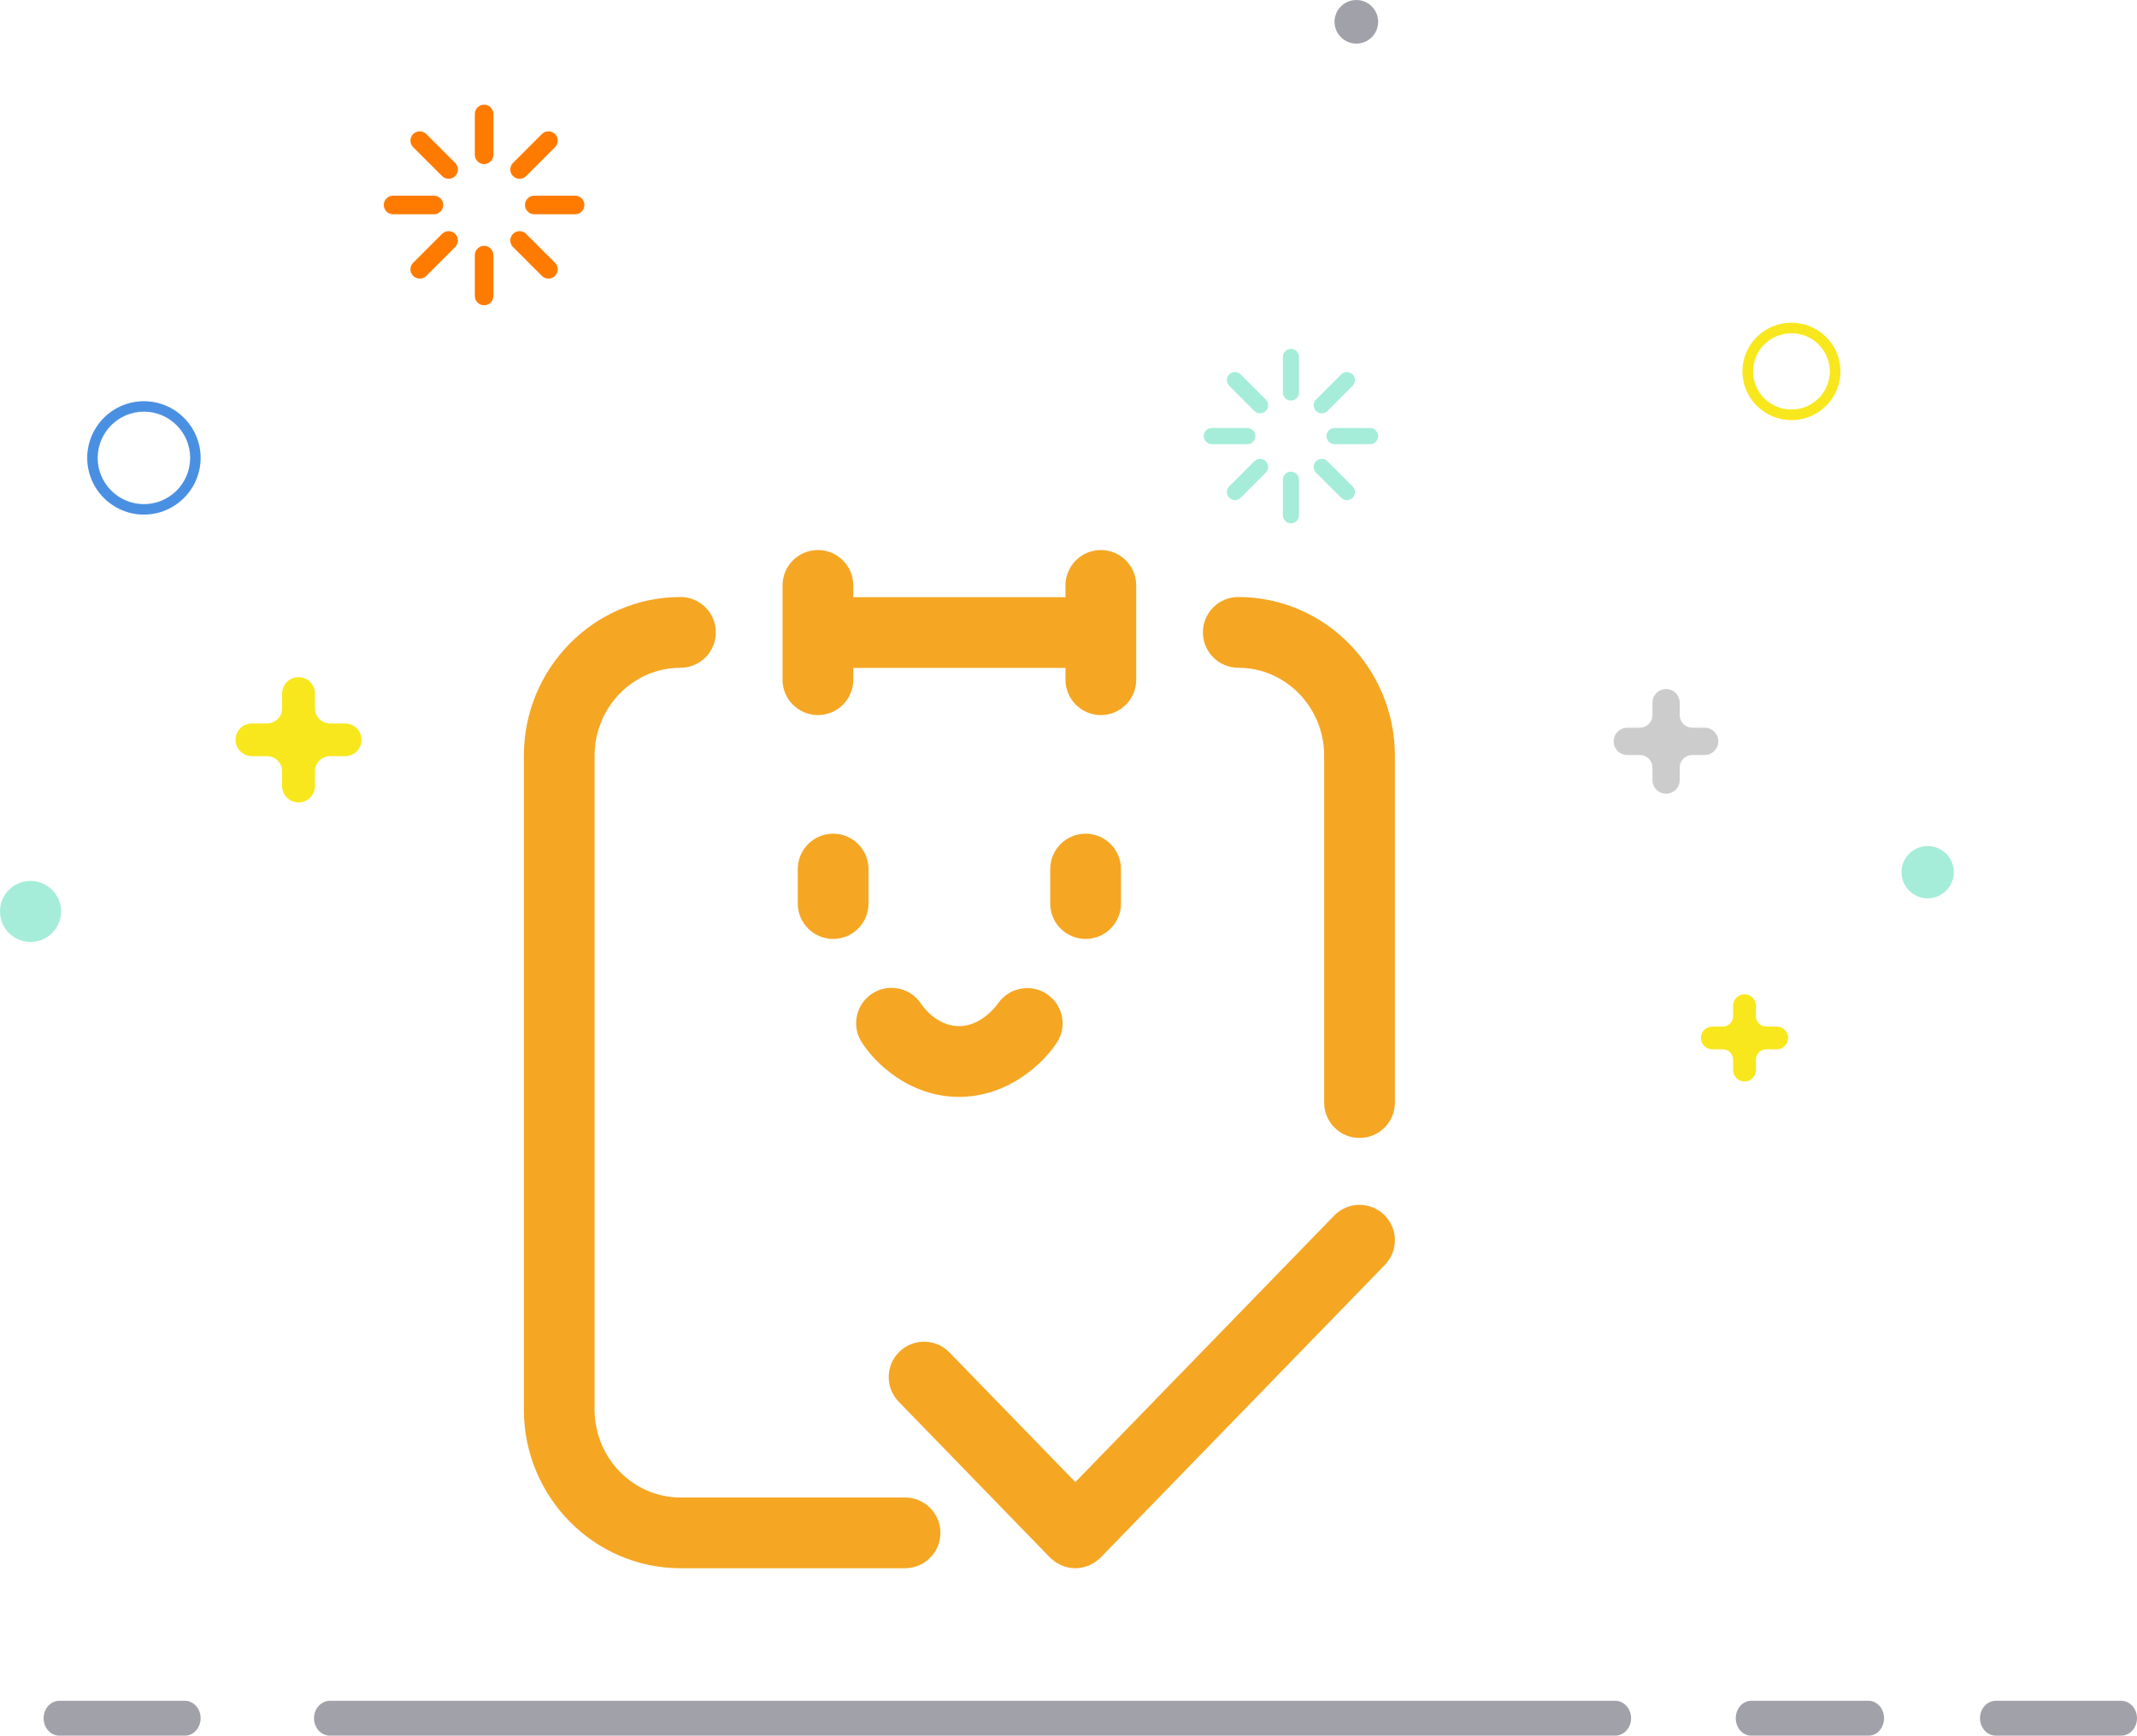 <?xml version="1.0" encoding="UTF-8"?>
<svg width="245px" height="199px" viewBox="0 0 245 199" version="1.1" xmlns="http://www.w3.org/2000/svg" xmlns:xlink="http://www.w3.org/1999/xlink">
    <!-- Generator: Sketch 50.2 (55047) - http://www.bohemiancoding.com/sketch -->
    <title>successful</title>
    <desc>Created with Sketch.</desc>
    <defs></defs>
    <g id="Page-1" stroke="none" stroke-width="1" fill="none" fill-rule="evenodd">
        <g id="8_1_Appointment-is-successful" transform="translate(-78, -220)" fill-rule="nonzero">
            <g id="successful" transform="translate(78, 220)">
                <g id="水滴">
                    <path d="M229,197 L243,197" id="Shape" fill="#FEDEBB"></path>
                    <path d="M243.179,199 L228.821,199 C227.815,199 227,198.105 227,197 C227,195.895 227.815,195 228.821,195 L243.179,195 C244.185,195 245,195.895 245,197 C245,198.105 244.185,199 243.179,199 Z" id="Shape" fill="#A1A1A9"></path>
                    <path d="M201,197 L215,197" id="Shape" fill="#FEDEBB"></path>
                    <path d="M214.222,199 L200.778,199 C199.796,199 199,198.105 199,197 C199,195.895 199.796,195 200.778,195 L214.222,195 C215.204,195 216,195.895 216,197 C216,198.105 215.204,199 214.222,199 Z" id="Shape" fill="#A1A1A9"></path>
                    <path d="M38,197 L185,197" id="Shape" fill="#FEDEBB"></path>
                    <path d="M185.172,199 L37.828,199 C36.819,199 36,198.105 36,197 C36,195.895 36.819,195 37.828,195 L185.172,195 C186.181,195 187,195.895 187,197 C187,198.105 186.181,199 185.172,199 Z" id="Shape" fill="#A1A1A9"></path>
                    <path d="M7,197 L22,197" id="Shape" fill="#FEDEBB"></path>
                    <path d="M21.199,199 L6.801,199 C5.806,199 5,198.105 5,197 C5,195.895 5.806,195 6.801,195 L21.199,195 C22.194,195 23,195.895 23,197 C23,198.105 22.194,199 21.199,199 Z" id="Shape" fill="#A1A1A9"></path>
                    <path d="M7,104.5 C7,106.432 5.434,108 3.5,108 C1.566,108 0,106.432 0,104.5 C0,102.565 1.566,101 3.5,101 C5.434,101 7,102.565 7,104.5 Z" id="Shape" fill="#A5EDD8"></path>
                    <path d="M155.501,5 C154.12,5 153,3.88 153,2.5 C153,1.12 154.12,2.93113146e-07 155.501,4.36821815e-08 C156.882,-0 158,1.12 158,2.5 C158,3.88 156.882,5 155.501,5 Z" id="Shape" fill="#A1A1A9"></path>
                    <path d="M224,100 C224,101.656 222.656,103 221,103 C219.343,103 218,101.656 218,100 C218,98.344 219.343,97 221,97 C222.656,97 224,98.344 224,100 Z" id="Shape" fill="#A5EDD8"></path>
                    <path d="M16.5,59 C12.916,59 10,56.084 10,52.5 C10,48.916 12.916,46 16.5,46 C20.084,46 23,48.916 23,52.5 C23,56.084 20.084,59 16.5,59 Z M16.5,47.199 C13.577,47.199 11.199,49.577 11.199,52.5 C11.199,55.423 13.577,57.801 16.5,57.801 C19.423,57.801 21.801,55.423 21.801,52.5 C21.801,49.577 19.423,47.199 16.5,47.199 Z" id="Shape" fill="#4A90E2"></path>
                    <path d="M205.381,48.167 C202.284,48.167 199.763,45.663 199.763,42.585 C199.763,39.505 202.284,37 205.381,37 C208.479,37 211,39.506 211,42.585 C211,45.663 208.479,48.167 205.381,48.167 Z M205.381,38.21 C202.955,38.21 200.981,40.173 200.981,42.585 C200.981,44.995 202.955,46.956 205.381,46.956 C207.808,46.956 209.782,44.995 209.782,42.585 C209.782,40.173 207.808,38.21 205.381,38.21 Z M37.838,82.948 C36.884,82.948 36.11,82.18 36.109,81.232 L36.109,79.516 C36.11,79.019 35.912,78.542 35.558,78.19 C35.205,77.838 34.725,77.641 34.225,77.64 C33.725,77.641 33.246,77.838 32.892,78.19 C32.539,78.542 32.34,79.019 32.34,79.516 L32.34,81.232 C32.339,82.18 31.566,82.948 30.612,82.948 L28.884,82.948 C27.844,82.948 27,83.786 27,84.82 C27,85.856 27.843,86.696 28.884,86.696 L30.612,86.696 C31.07,86.695 31.51,86.876 31.834,87.198 C32.158,87.52 32.34,87.956 32.34,88.412 L32.34,90.128 C32.34,91.164 33.184,92 34.225,92 C34.725,92 35.205,91.803 35.558,91.452 C35.911,91.101 36.11,90.625 36.109,90.128 L36.109,88.412 C36.109,87.956 36.292,87.52 36.616,87.198 C36.94,86.876 37.38,86.695 37.838,86.696 L39.565,86.696 C40.606,86.696 41.45,85.857 41.45,84.822 C41.45,83.787 40.606,82.948 39.565,82.948 L37.838,82.948 Z" id="Shape" fill="#F8E71C"></path>
                    <path d="M194.004,83.436 C193.624,83.435 193.26,83.284 192.992,83.014 C192.723,82.745 192.572,82.38 192.573,81.999 L192.573,80.565 C192.573,80.15 192.408,79.751 192.115,79.458 C191.821,79.164 191.423,78.999 191.008,79 C190.594,79 190.197,79.165 189.904,79.459 C189.611,79.752 189.447,80.15 189.447,80.565 L189.447,81.999 C189.448,82.38 189.296,82.746 189.027,83.015 C188.758,83.285 188.394,83.436 188.013,83.436 L186.582,83.436 C186.019,83.428 185.496,83.725 185.213,84.212 C184.929,84.699 184.929,85.301 185.213,85.788 C185.496,86.275 186.019,86.571 186.582,86.564 L188.013,86.564 C188.394,86.564 188.759,86.715 189.028,86.985 C189.297,87.254 189.448,87.62 189.447,88.001 L189.447,89.434 C189.447,89.849 189.611,90.247 189.904,90.541 C190.197,90.835 190.594,91 191.008,91 C191.423,91.001 191.821,90.836 192.115,90.542 C192.408,90.248 192.573,89.85 192.573,89.434 L192.573,88.001 C192.572,87.62 192.723,87.255 192.991,86.985 C193.26,86.716 193.624,86.564 194.004,86.564 L195.437,86.564 C196.3,86.564 197,85.863 197,84.998 C197,84.136 196.299,83.436 195.437,83.436 L194.004,83.436 Z" id="Shape" fill="#CCCCCC"></path>
                    <path d="M202.498,117.699 C201.84,117.699 201.305,117.159 201.305,116.502 L201.305,115.305 C201.305,114.584 200.721,114 200,114 C199.279,114 198.695,114.584 198.695,115.305 L198.695,116.502 C198.695,117.159 198.16,117.699 197.502,117.699 L196.305,117.699 C195.959,117.698 195.627,117.835 195.382,118.079 C195.138,118.323 195,118.655 195,119 C195,119.346 195.137,119.678 195.382,119.923 C195.627,120.167 195.959,120.305 196.305,120.305 L197.502,120.305 C198.16,120.306 198.694,120.84 198.695,121.498 L198.695,122.695 C198.695,123.416 199.279,124 200,124 C200.721,124 201.305,123.416 201.305,122.695 L201.305,121.498 C201.306,120.84 201.84,120.306 202.498,120.305 L203.695,120.305 C204.041,120.305 204.373,120.168 204.618,119.923 C204.863,119.678 205,119.346 205,119 C205,118.655 204.862,118.323 204.618,118.079 C204.373,117.835 204.041,117.698 203.695,117.699 L202.498,117.699 Z" id="Shape" fill="#F8E71C"></path>
                    <path d="M55.5,12 C55.218,12 54.947,12.112 54.747,12.313 C54.547,12.513 54.435,12.784 54.436,13.067 L54.434,17.75 C54.434,18.336 54.912,18.813 55.501,18.817 C56.088,18.817 56.565,18.336 56.565,17.75 L56.565,13.067 C56.566,12.478 56.089,12 55.5,12 Z M55.5,28.187 C55.217,28.186 54.947,28.298 54.747,28.498 C54.547,28.697 54.435,28.968 54.434,29.25 L54.436,33.937 C54.436,34.219 54.548,34.49 54.748,34.689 C54.947,34.889 55.218,35 55.5,35 C55.783,35.001 56.054,34.889 56.253,34.689 C56.453,34.49 56.565,34.219 56.565,33.937 L56.565,29.25 C56.565,28.968 56.453,28.697 56.253,28.497 C56.053,28.298 55.782,28.186 55.5,28.187 Z M50.681,20.189 C51.096,20.605 51.771,20.602 52.187,20.186 C52.387,19.987 52.5,19.716 52.5,19.433 C52.5,19.15 52.387,18.879 52.187,18.68 L48.874,15.366 C48.457,14.954 47.786,14.954 47.368,15.366 C46.952,15.785 46.952,16.46 47.368,16.873 L50.681,20.189 Z M60.318,26.814 C60.118,26.614 59.848,26.502 59.566,26.502 C59.284,26.502 59.013,26.614 58.814,26.814 C58.614,27.013 58.501,27.284 58.501,27.567 C58.501,27.849 58.614,28.12 58.814,28.32 L62.126,31.633 C62.543,32.046 63.214,32.046 63.631,31.633 C63.831,31.434 63.944,31.163 63.944,30.88 C63.944,30.598 63.831,30.327 63.631,30.127 L60.318,26.814 Z M50.815,23.5 C50.814,22.912 50.337,22.436 49.75,22.437 L45.065,22.437 C44.783,22.436 44.512,22.548 44.312,22.747 C44.112,22.947 44,23.218 44,23.5 C44,23.783 44.112,24.054 44.312,24.254 C44.512,24.454 44.783,24.566 45.065,24.566 L49.75,24.566 C50.032,24.566 50.303,24.454 50.503,24.254 C50.703,24.054 50.815,23.783 50.815,23.5 Z M65.935,22.437 L61.25,22.437 C60.662,22.437 60.186,22.913 60.186,23.5 C60.186,23.783 60.298,24.054 60.498,24.254 C60.697,24.454 60.968,24.566 61.251,24.566 L65.935,24.566 C66.218,24.566 66.489,24.454 66.689,24.254 C66.888,24.054 67,23.783 67,23.5 C67.001,23.218 66.889,22.946 66.689,22.747 C66.489,22.547 66.218,22.435 65.935,22.437 Z M50.681,26.814 L47.368,30.127 C46.953,30.543 46.953,31.218 47.368,31.633 C47.784,32.046 48.459,32.049 48.874,31.633 L52.187,28.32 C52.387,28.12 52.5,27.849 52.5,27.567 C52.5,27.284 52.387,27.013 52.187,26.814 C51.771,26.398 51.097,26.398 50.681,26.814 Z M60.32,20.189 L63.632,16.873 C64.048,16.46 64.048,15.785 63.632,15.366 C63.215,14.954 62.544,14.954 62.127,15.366 L58.814,18.68 C58.614,18.88 58.501,19.152 58.501,19.435 C58.501,19.718 58.614,19.989 58.814,20.189 C59.23,20.605 59.904,20.605 60.32,20.189 Z" id="Shape" fill="#FF7B00"></path>
                    <path d="M148,40 C147.754,40 147.519,40.098 147.345,40.272 C147.171,40.446 147.074,40.682 147.075,40.927 L147.073,45 C147.073,45.51 147.489,45.925 148.001,45.928 C148.511,45.928 148.926,45.51 148.926,45 L148.926,40.927 C148.927,40.416 148.512,40 148,40 Z M148,54.075 C147.754,54.075 147.519,54.172 147.345,54.346 C147.171,54.519 147.074,54.754 147.073,55 L147.075,59.076 C147.075,59.321 147.172,59.556 147.346,59.73 C147.519,59.903 147.755,60 148,60 C148.246,60.001 148.481,59.903 148.655,59.73 C148.829,59.556 148.926,59.321 148.926,59.076 L148.926,55 C148.926,54.754 148.828,54.519 148.655,54.346 C148.481,54.172 148.245,54.075 148,54.075 Z M143.81,47.121 C144.171,47.482 144.757,47.48 145.119,47.119 C145.293,46.945 145.391,46.709 145.391,46.464 C145.391,46.218 145.293,45.982 145.119,45.809 L142.238,42.927 C141.875,42.569 141.292,42.569 140.929,42.927 C140.567,43.291 140.567,43.879 140.929,44.237 L143.81,47.121 Z M152.189,52.881 C152.016,52.708 151.781,52.61 151.536,52.61 C151.29,52.61 151.055,52.708 150.882,52.881 C150.708,53.055 150.61,53.291 150.61,53.536 C150.61,53.782 150.708,54.018 150.882,54.191 L153.762,57.073 C154.125,57.431 154.708,57.431 155.071,57.073 C155.245,56.899 155.342,56.663 155.342,56.418 C155.342,56.172 155.245,55.936 155.071,55.763 L152.189,52.881 Z M143.926,50 C143.925,49.489 143.511,49.075 143,49.075 L138.926,49.075 C138.681,49.075 138.445,49.172 138.271,49.345 C138.098,49.519 138,49.754 138,50 C138,50.246 138.097,50.482 138.271,50.656 C138.445,50.829 138.681,50.927 138.926,50.927 L143,50.927 C143.245,50.927 143.481,50.829 143.655,50.656 C143.829,50.482 143.926,50.246 143.926,50 Z M157.074,49.075 L153,49.075 C152.489,49.075 152.075,49.489 152.075,50 C152.075,50.246 152.172,50.482 152.346,50.656 C152.519,50.829 152.755,50.927 153.001,50.927 L157.074,50.927 C157.32,50.927 157.556,50.829 157.729,50.656 C157.903,50.482 158,50.246 158,50 C158.001,49.754 157.903,49.519 157.73,49.345 C157.556,49.171 157.32,49.074 157.074,49.075 Z M143.81,52.881 L140.929,55.763 C140.567,56.125 140.567,56.711 140.929,57.073 C141.29,57.431 141.877,57.434 142.239,57.073 L145.119,54.191 C145.293,54.018 145.391,53.782 145.391,53.536 C145.391,53.291 145.293,53.055 145.119,52.881 C144.757,52.52 144.171,52.52 143.81,52.881 Z M152.191,47.121 L155.071,44.237 C155.433,43.879 155.433,43.291 155.071,42.927 C154.708,42.569 154.125,42.569 153.762,42.927 L150.882,45.809 C150.708,45.983 150.61,46.219 150.61,46.465 C150.61,46.711 150.708,46.947 150.882,47.121 C151.244,47.482 151.829,47.482 152.191,47.121 Z" id="Shape-Copy" fill="#A5EDD8"></path>
                </g>
                <g id="完成" transform="translate(60, 63)" fill="#F5A623">
                    <path d="M33.77,18.986 C36.01,18.986 37.825,17.171 37.825,14.932 L37.825,13.58 L62.153,13.58 L62.153,14.932 C62.153,17.171 63.968,18.986 66.208,18.986 C68.448,18.986 70.263,17.171 70.263,14.932 L70.263,4.119 C70.263,1.88 68.448,0.064 66.208,0.064 C63.968,0.064 62.153,1.88 62.153,4.119 L62.153,5.471 L37.825,5.471 L37.825,4.119 C37.825,1.88 36.01,0.064 33.77,0.064 C31.531,0.064 29.716,1.88 29.716,4.119 L29.716,14.932 C29.716,17.171 31.53,18.986 33.77,18.986 Z M35.517,32.587 C33.277,32.587 31.462,34.403 31.462,36.642 L31.462,40.598 C31.462,42.837 33.277,44.652 35.517,44.652 C37.757,44.652 39.572,42.837 39.572,40.598 L39.572,36.642 C39.572,34.403 37.757,32.587 35.517,32.587 Z M64.461,32.587 C62.221,32.587 60.406,34.403 60.406,36.642 L60.406,40.598 C60.406,42.837 62.221,44.652 64.461,44.652 C66.701,44.652 68.516,42.837 68.516,40.598 L68.516,36.642 C68.516,34.403 66.701,32.587 64.461,32.587 Z M49.948,62.761 C55.655,62.761 59.698,58.826 61.189,56.501 C62.386,54.633 61.843,52.171 59.989,50.951 C58.136,49.728 55.63,50.249 54.386,52.086 C54.369,52.112 52.618,54.652 49.948,54.652 C47.353,54.652 45.738,52.3 45.63,52.137 C44.436,50.266 41.956,49.695 40.069,50.87 C38.167,52.052 37.582,54.552 38.765,56.454 C40.221,58.796 44.213,62.761 49.948,62.761 Z M43.759,108.692 L18.015,108.692 C12.585,108.692 8.167,104.166 8.167,98.604 L8.167,23.648 C8.167,18.085 12.585,13.56 18.015,13.56 C20.255,13.56 22.069,11.744 22.069,9.505 C22.069,7.266 20.255,5.45 18.015,5.45 C8.113,5.45 0.058,13.614 0.058,23.648 L0.058,98.604 C0.058,108.638 8.113,116.801 18.015,116.801 L43.759,116.801 C45.999,116.801 47.814,114.986 47.814,112.747 C47.814,110.507 45.999,108.692 43.759,108.692 Z M81.964,5.45 C79.724,5.45 77.909,7.266 77.909,9.505 C77.909,11.744 79.724,13.56 81.964,13.56 C87.394,13.56 91.811,18.085 91.811,23.647 L91.811,63.416 C91.811,65.655 93.626,67.471 95.866,67.471 C98.106,67.471 99.921,65.655 99.921,63.416 L99.921,23.648 C99.921,13.614 91.865,5.45 81.964,5.45 Z M92.957,76.372 L63.285,106.926 L48.85,92.062 C47.289,90.455 44.723,90.418 43.117,91.978 C41.51,93.538 41.472,96.105 43.032,97.712 L60.375,115.571 C60.39,115.585 60.407,115.595 60.421,115.609 C60.435,115.624 60.445,115.641 60.46,115.655 C60.561,115.753 60.674,115.826 60.782,115.911 C60.874,115.984 60.96,116.066 61.056,116.129 C61.191,116.218 61.334,116.284 61.476,116.355 C61.571,116.403 61.662,116.462 61.76,116.501 C61.923,116.567 62.092,116.609 62.261,116.653 C62.344,116.675 62.425,116.709 62.51,116.725 C62.766,116.775 63.025,116.801 63.284,116.801 C63.544,116.801 63.803,116.775 64.059,116.725 C64.144,116.709 64.224,116.675 64.308,116.653 C64.477,116.609 64.646,116.567 64.809,116.501 C64.907,116.462 64.998,116.403 65.093,116.355 C65.235,116.284 65.378,116.218 65.513,116.129 C65.609,116.066 65.695,115.984 65.787,115.911 C65.894,115.826 66.008,115.753 66.109,115.655 C66.124,115.641 66.133,115.624 66.148,115.609 C66.162,115.595 66.179,115.585 66.193,115.571 L98.775,82.021 C100.335,80.414 100.297,77.847 98.69,76.287 C97.084,74.728 94.518,74.764 92.957,76.372 Z" id="Shape"></path>
                </g>
            </g>
        </g>
    </g>
</svg>